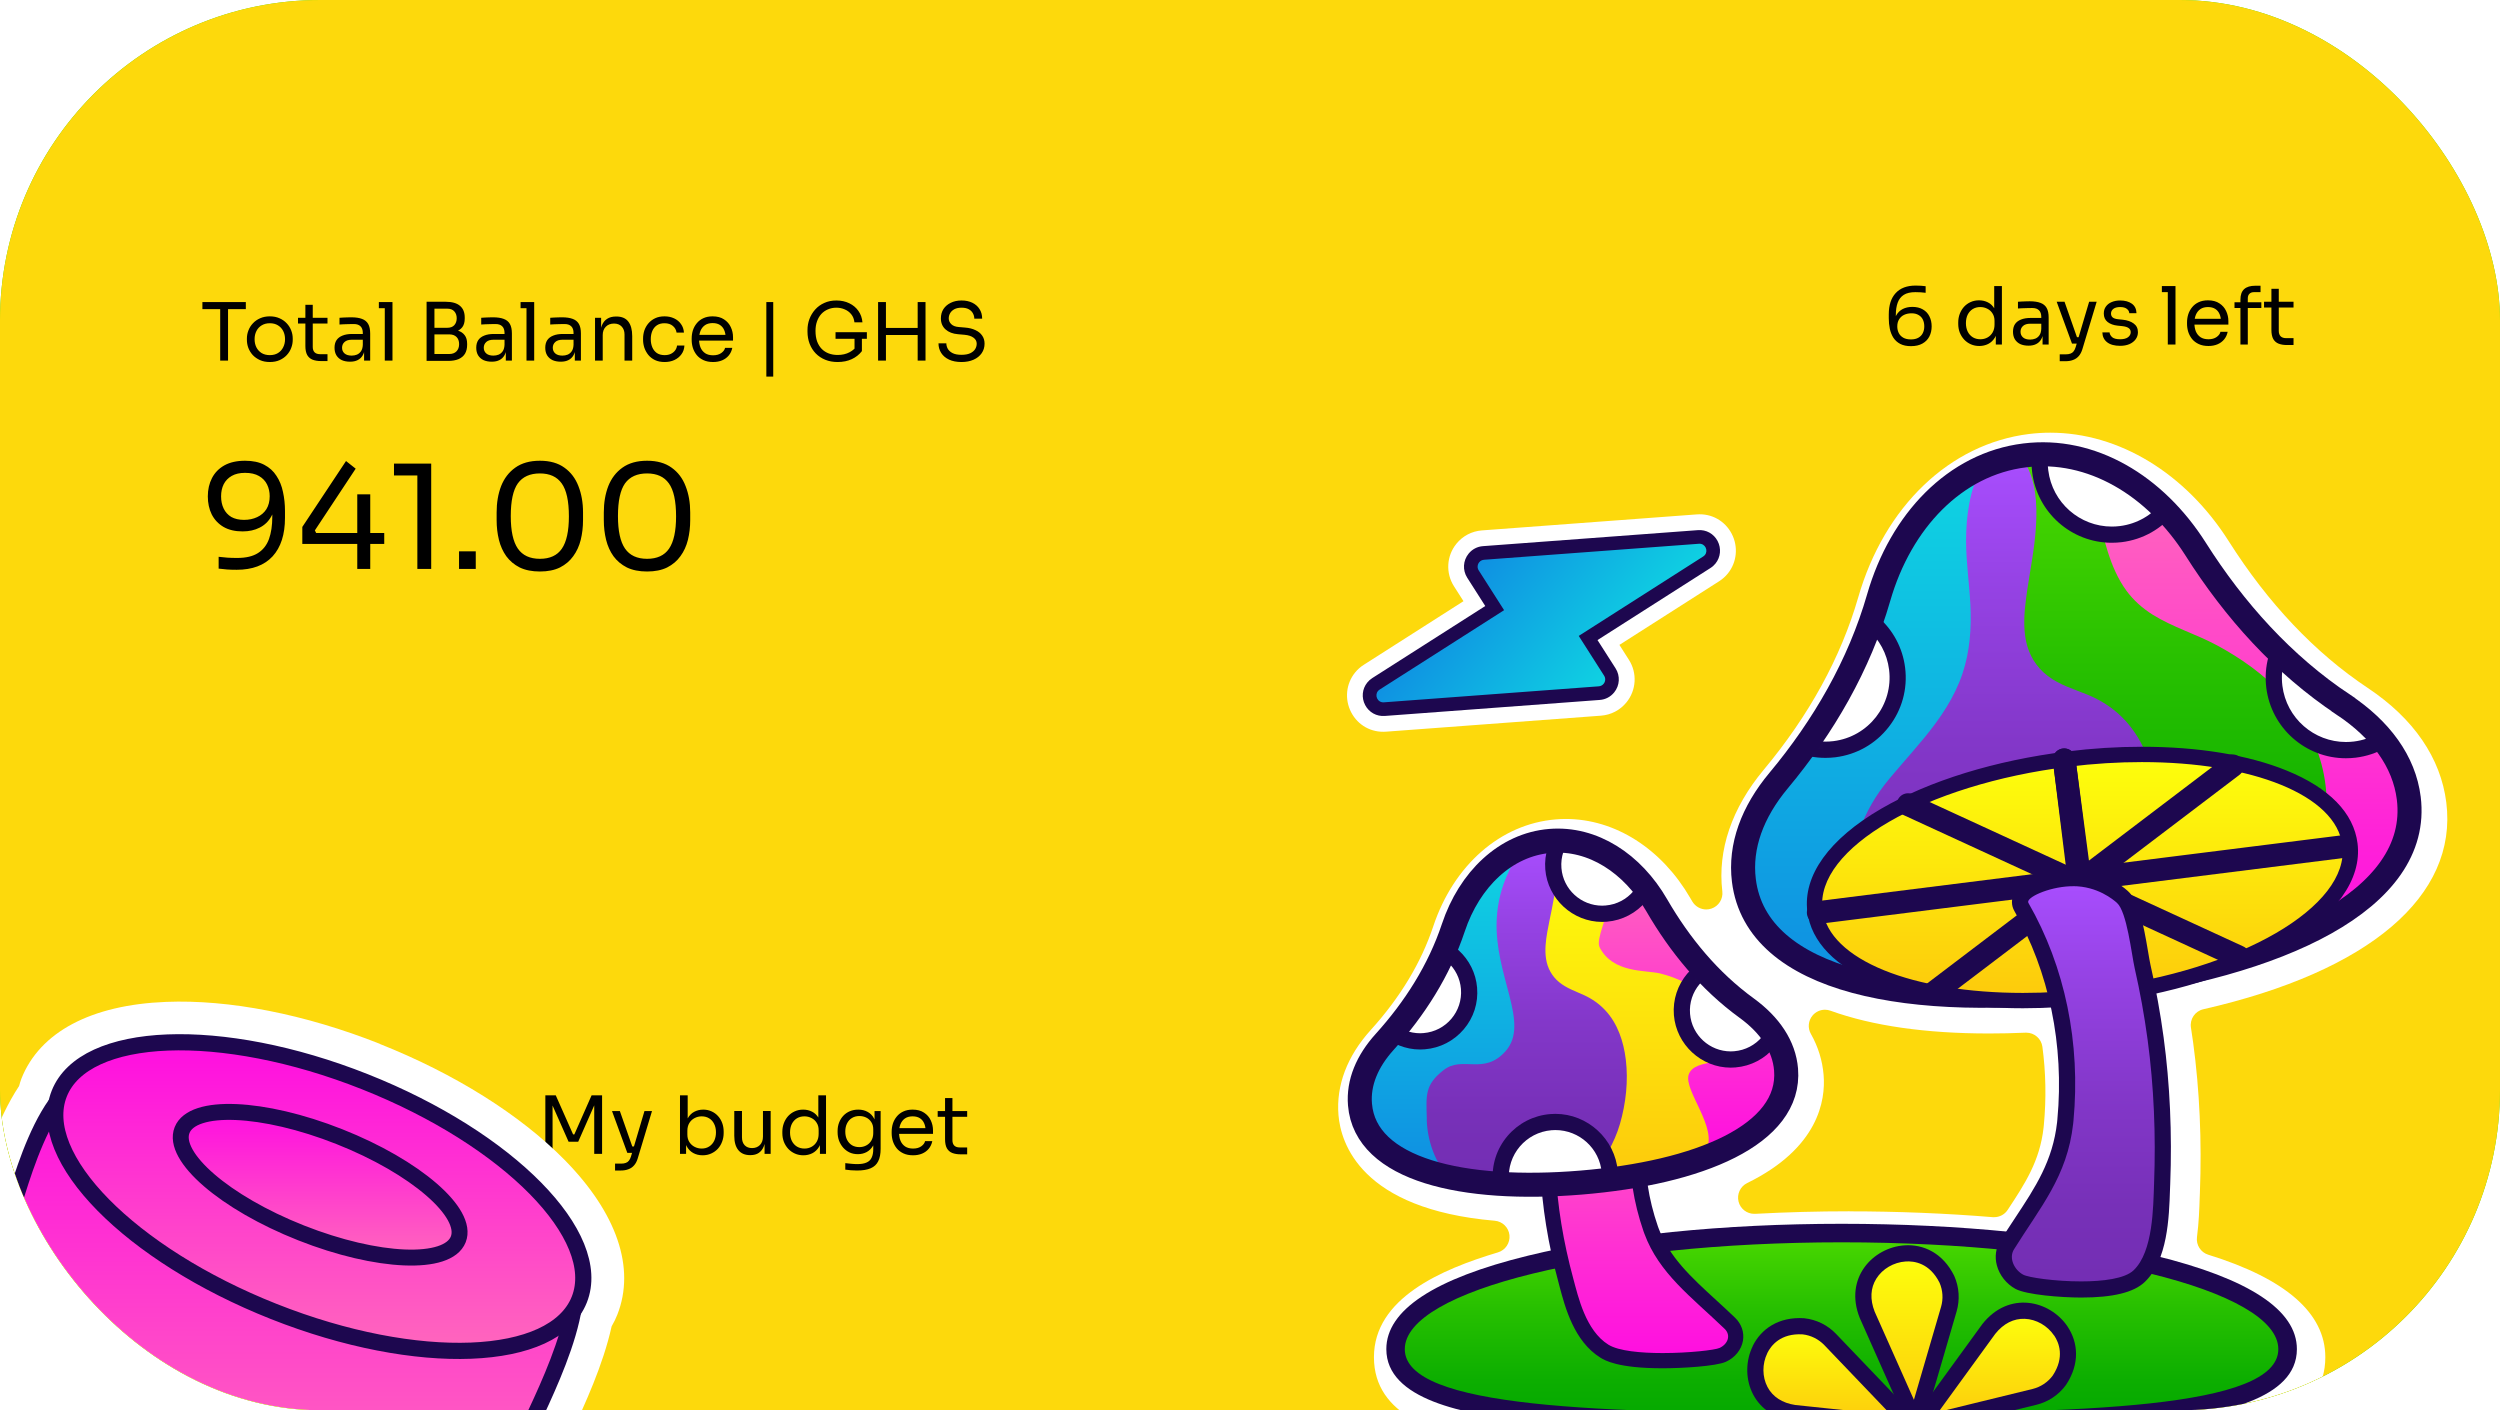 <svg width="312" height="176" viewBox="0 0 312 176" fill="none" xmlns="http://www.w3.org/2000/svg">
<g clip-path="url(#clip0_756_4338)">
<rect width="312" height="176" rx="40" fill="#4AD800"/>
<rect width="312" height="176" rx="40" fill="#FDD90C"/>
<path d="M30.58 57.5C31.54 57.5 32.338 57.668 32.974 58.004C33.622 58.34 34.132 58.802 34.504 59.39C34.888 59.966 35.158 60.632 35.314 61.388C35.482 62.144 35.566 62.936 35.566 63.764V64.628C35.566 66.704 35.05 68.306 34.018 69.434C32.986 70.55 31.492 71.108 29.536 71.108C29.068 71.108 28.672 71.096 28.348 71.072C28.024 71.048 27.67 71.012 27.286 70.964V69.488C27.682 69.536 28.048 69.572 28.384 69.596C28.72 69.62 29.128 69.632 29.608 69.632C30.7 69.632 31.564 69.428 32.2 69.02C32.836 68.612 33.292 68.03 33.568 67.274C33.844 66.506 33.982 65.582 33.982 64.502V63.692L34.414 62.09C34.402 63.038 34.216 63.824 33.856 64.448C33.508 65.072 33.022 65.54 32.398 65.852C31.786 66.164 31.078 66.32 30.274 66.32C29.338 66.32 28.546 66.134 27.898 65.762C27.25 65.378 26.758 64.856 26.422 64.196C26.098 63.536 25.936 62.786 25.936 61.946C25.936 61.094 26.11 60.332 26.458 59.66C26.806 58.988 27.322 58.46 28.006 58.076C28.702 57.692 29.56 57.5 30.58 57.5ZM30.58 59.012C29.92 59.012 29.368 59.138 28.924 59.39C28.48 59.642 28.144 59.99 27.916 60.434C27.7 60.866 27.592 61.37 27.592 61.946C27.592 62.522 27.7 63.032 27.916 63.476C28.132 63.92 28.45 64.268 28.87 64.52C29.302 64.76 29.83 64.88 30.454 64.88C31.066 64.88 31.612 64.766 32.092 64.538C32.584 64.31 32.968 63.98 33.244 63.548C33.52 63.104 33.658 62.564 33.658 61.928C33.658 61.4 33.55 60.914 33.334 60.47C33.118 60.026 32.782 59.672 32.326 59.408C31.87 59.144 31.288 59.012 30.58 59.012ZM37.729 67.886V65.762L43.183 57.536L44.389 58.49L39.295 66.194L39.457 66.518H47.953V67.886H37.729ZM44.587 71V61.694H46.207V71H44.587ZM52.086 71V58.724L52.878 59.336H49.17V57.86H53.814V71H52.086ZM57.287 71V68.804H59.375V71H57.287ZM67.38 71.324C66.396 71.324 65.556 71.156 64.86 70.82C64.176 70.472 63.618 70.004 63.186 69.416C62.766 68.828 62.46 68.15 62.268 67.382C62.076 66.602 61.98 65.78 61.98 64.916V63.944C61.98 62.732 62.166 61.64 62.538 60.668C62.922 59.696 63.51 58.928 64.302 58.364C65.106 57.788 66.132 57.5 67.38 57.5C68.628 57.5 69.648 57.788 70.44 58.364C71.232 58.928 71.814 59.696 72.186 60.668C72.57 61.64 72.762 62.732 72.762 63.944V64.916C72.762 65.78 72.666 66.602 72.474 67.382C72.282 68.15 71.97 68.828 71.538 69.416C71.118 70.004 70.566 70.472 69.882 70.82C69.198 71.156 68.364 71.324 67.38 71.324ZM67.38 69.74C68.628 69.74 69.54 69.32 70.116 68.48C70.704 67.628 70.998 66.284 70.998 64.448C70.998 62.528 70.698 61.154 70.098 60.326C69.51 59.498 68.604 59.084 67.38 59.084C66.144 59.084 65.226 59.498 64.626 60.326C64.038 61.154 63.744 62.516 63.744 64.412C63.744 66.26 64.038 67.61 64.626 68.462C65.214 69.314 66.132 69.74 67.38 69.74ZM80.757 71.324C79.772 71.324 78.933 71.156 78.237 70.82C77.552 70.472 76.995 70.004 76.562 69.416C76.142 68.828 75.837 68.15 75.644 67.382C75.453 66.602 75.356 65.78 75.356 64.916V63.944C75.356 62.732 75.543 61.64 75.915 60.668C76.299 59.696 76.886 58.928 77.678 58.364C78.483 57.788 79.508 57.5 80.757 57.5C82.004 57.5 83.025 57.788 83.817 58.364C84.609 58.928 85.191 59.696 85.562 60.668C85.947 61.64 86.138 62.732 86.138 63.944V64.916C86.138 65.78 86.043 66.602 85.85 67.382C85.659 68.15 85.347 68.828 84.915 69.416C84.495 70.004 83.942 70.472 83.258 70.82C82.575 71.156 81.74 71.324 80.757 71.324ZM80.757 69.74C82.004 69.74 82.916 69.32 83.493 68.48C84.081 67.628 84.374 66.284 84.374 64.448C84.374 62.528 84.075 61.154 83.475 60.326C82.886 59.498 81.981 59.084 80.757 59.084C79.52 59.084 78.603 59.498 78.002 60.326C77.415 61.154 77.121 62.516 77.121 64.412C77.121 66.26 77.415 67.61 78.002 68.462C78.591 69.314 79.508 69.74 80.757 69.74Z" fill="black"/>
<path d="M27.48 45V38.38H28.46V45H27.48ZM25.26 38.58V37.7H30.68V38.58H25.26ZM33.673 45.18C33.206 45.18 32.796 45.1 32.443 44.94C32.09 44.78 31.79 44.57 31.543 44.31C31.303 44.043 31.12 43.747 30.993 43.42C30.873 43.093 30.813 42.76 30.813 42.42V42.24C30.813 41.9 30.876 41.567 31.003 41.24C31.13 40.907 31.316 40.61 31.563 40.35C31.81 40.083 32.11 39.873 32.463 39.72C32.816 39.56 33.22 39.48 33.673 39.48C34.126 39.48 34.53 39.56 34.883 39.72C35.236 39.873 35.536 40.083 35.783 40.35C36.03 40.61 36.216 40.907 36.343 41.24C36.47 41.567 36.533 41.9 36.533 42.24V42.42C36.533 42.76 36.47 43.093 36.343 43.42C36.223 43.747 36.04 44.043 35.793 44.31C35.553 44.57 35.256 44.78 34.903 44.94C34.55 45.1 34.14 45.18 33.673 45.18ZM33.673 44.32C34.073 44.32 34.413 44.233 34.693 44.06C34.98 43.88 35.196 43.64 35.343 43.34C35.496 43.04 35.573 42.703 35.573 42.33C35.573 41.95 35.496 41.61 35.343 41.31C35.19 41.01 34.97 40.773 34.683 40.6C34.403 40.427 34.066 40.34 33.673 40.34C33.286 40.34 32.95 40.427 32.663 40.6C32.376 40.773 32.156 41.01 32.003 41.31C31.85 41.61 31.773 41.95 31.773 42.33C31.773 42.703 31.846 43.04 31.993 43.34C32.146 43.64 32.363 43.88 32.643 44.06C32.93 44.233 33.273 44.32 33.673 44.32ZM40.051 45.06C39.651 45.06 39.304 45.003 39.011 44.89C38.724 44.777 38.501 44.583 38.341 44.31C38.187 44.03 38.111 43.653 38.111 43.18V38.04H39.031V43.3C39.031 43.587 39.107 43.81 39.261 43.97C39.421 44.123 39.644 44.2 39.931 44.2H40.871V45.06H40.051ZM37.191 40.38V39.66H40.871V40.38H37.191ZM45.439 45V43.4H45.279V41.55C45.279 41.183 45.182 40.907 44.989 40.72C44.802 40.533 44.526 40.44 44.159 40.44C43.952 40.44 43.739 40.443 43.519 40.45C43.299 40.457 43.089 40.463 42.889 40.47C42.689 40.477 42.516 40.487 42.369 40.5V39.66C42.516 39.647 42.669 39.637 42.829 39.63C42.996 39.617 43.166 39.61 43.339 39.61C43.512 39.603 43.679 39.6 43.839 39.6C44.386 39.6 44.832 39.667 45.179 39.8C45.526 39.927 45.782 40.137 45.949 40.43C46.116 40.723 46.199 41.12 46.199 41.62V45H45.439ZM43.689 45.14C43.289 45.14 42.942 45.073 42.649 44.94C42.362 44.8 42.139 44.6 41.979 44.34C41.826 44.08 41.749 43.767 41.749 43.4C41.749 43.02 41.832 42.703 41.999 42.45C42.172 42.197 42.422 42.007 42.749 41.88C43.076 41.747 43.469 41.68 43.929 41.68H45.379V42.4H43.889C43.502 42.4 43.206 42.493 42.999 42.68C42.792 42.867 42.689 43.107 42.689 43.4C42.689 43.693 42.792 43.93 42.999 44.11C43.206 44.29 43.502 44.38 43.889 44.38C44.116 44.38 44.332 44.34 44.539 44.26C44.746 44.173 44.916 44.033 45.049 43.84C45.189 43.64 45.266 43.367 45.279 43.02L45.539 43.4C45.506 43.78 45.412 44.1 45.259 44.36C45.112 44.613 44.906 44.807 44.639 44.94C44.379 45.073 44.062 45.14 43.689 45.14ZM48.021 45V37.7H48.981V45H48.021ZM47.281 38.46V37.7H48.981V38.46H47.281ZM54.018 45.04V44.18H56.058C56.451 44.18 56.754 44.07 56.968 43.85C57.188 43.623 57.298 43.323 57.298 42.95C57.298 42.57 57.191 42.273 56.978 42.06C56.764 41.84 56.458 41.73 56.058 41.73H54.018V41.09H55.918C56.384 41.09 56.794 41.147 57.148 41.26C57.508 41.373 57.788 41.563 57.988 41.83C58.194 42.09 58.298 42.447 58.298 42.9V43.04C58.298 43.467 58.211 43.83 58.038 44.13C57.864 44.423 57.601 44.65 57.248 44.81C56.894 44.963 56.451 45.04 55.918 45.04H54.018ZM53.238 45.04V37.66H54.218V45.04H53.238ZM54.018 41.55V40.91H55.788C56.201 40.91 56.504 40.8 56.698 40.58C56.898 40.353 56.998 40.067 56.998 39.72C56.998 39.367 56.898 39.08 56.698 38.86C56.504 38.633 56.201 38.52 55.788 38.52H54.018V37.66H55.618C56.418 37.66 57.014 37.83 57.408 38.17C57.801 38.503 57.998 38.987 57.998 39.62V39.76C57.998 40.207 57.898 40.563 57.698 40.83C57.498 41.09 57.218 41.277 56.858 41.39C56.504 41.497 56.091 41.55 55.618 41.55H54.018ZM63.125 45V43.4H62.965V41.55C62.965 41.183 62.868 40.907 62.675 40.72C62.488 40.533 62.211 40.44 61.845 40.44C61.638 40.44 61.425 40.443 61.205 40.45C60.985 40.457 60.775 40.463 60.575 40.47C60.375 40.477 60.201 40.487 60.055 40.5V39.66C60.201 39.647 60.355 39.637 60.515 39.63C60.681 39.617 60.851 39.61 61.025 39.61C61.198 39.603 61.365 39.6 61.525 39.6C62.071 39.6 62.518 39.667 62.865 39.8C63.211 39.927 63.468 40.137 63.635 40.43C63.801 40.723 63.885 41.12 63.885 41.62V45H63.125ZM61.375 45.14C60.975 45.14 60.628 45.073 60.335 44.94C60.048 44.8 59.825 44.6 59.665 44.34C59.511 44.08 59.435 43.767 59.435 43.4C59.435 43.02 59.518 42.703 59.685 42.45C59.858 42.197 60.108 42.007 60.435 41.88C60.761 41.747 61.155 41.68 61.615 41.68H63.065V42.4H61.575C61.188 42.4 60.891 42.493 60.685 42.68C60.478 42.867 60.375 43.107 60.375 43.4C60.375 43.693 60.478 43.93 60.685 44.11C60.891 44.29 61.188 44.38 61.575 44.38C61.801 44.38 62.018 44.34 62.225 44.26C62.431 44.173 62.601 44.033 62.735 43.84C62.875 43.64 62.951 43.367 62.965 43.02L63.225 43.4C63.191 43.78 63.098 44.1 62.945 44.36C62.798 44.613 62.591 44.807 62.325 44.94C62.065 45.073 61.748 45.14 61.375 45.14ZM65.707 45V37.7H66.667V45H65.707ZM64.967 38.46V37.7H66.667V38.46H64.967ZM71.738 45V43.4H71.578V41.55C71.578 41.183 71.481 40.907 71.288 40.72C71.101 40.533 70.825 40.44 70.458 40.44C70.251 40.44 70.038 40.443 69.818 40.45C69.598 40.457 69.388 40.463 69.188 40.47C68.988 40.477 68.815 40.487 68.668 40.5V39.66C68.815 39.647 68.968 39.637 69.128 39.63C69.295 39.617 69.465 39.61 69.638 39.61C69.811 39.603 69.978 39.6 70.138 39.6C70.685 39.6 71.131 39.667 71.478 39.8C71.825 39.927 72.081 40.137 72.248 40.43C72.415 40.723 72.498 41.12 72.498 41.62V45H71.738ZM69.988 45.14C69.588 45.14 69.241 45.073 68.948 44.94C68.661 44.8 68.438 44.6 68.278 44.34C68.125 44.08 68.048 43.767 68.048 43.4C68.048 43.02 68.131 42.703 68.298 42.45C68.471 42.197 68.721 42.007 69.048 41.88C69.375 41.747 69.768 41.68 70.228 41.68H71.678V42.4H70.188C69.801 42.4 69.505 42.493 69.298 42.68C69.091 42.867 68.988 43.107 68.988 43.4C68.988 43.693 69.091 43.93 69.298 44.11C69.505 44.29 69.801 44.38 70.188 44.38C70.415 44.38 70.631 44.34 70.838 44.26C71.045 44.173 71.215 44.033 71.348 43.84C71.488 43.64 71.565 43.367 71.578 43.02L71.838 43.4C71.805 43.78 71.711 44.1 71.558 44.36C71.411 44.613 71.205 44.807 70.938 44.94C70.678 45.073 70.361 45.14 69.988 45.14ZM74.26 45V39.66H75.02V41.95H74.9C74.9 41.423 74.97 40.98 75.11 40.62C75.257 40.253 75.477 39.977 75.77 39.79C76.063 39.597 76.433 39.5 76.88 39.5H76.92C77.593 39.5 78.09 39.71 78.41 40.13C78.737 40.55 78.9 41.157 78.9 41.95V45H77.94V41.75C77.94 41.337 77.823 41.007 77.59 40.76C77.356 40.507 77.037 40.38 76.63 40.38C76.21 40.38 75.87 40.51 75.61 40.77C75.35 41.03 75.22 41.377 75.22 41.81V45H74.26ZM82.946 45.18C82.486 45.18 82.086 45.1 81.746 44.94C81.413 44.78 81.136 44.567 80.916 44.3C80.696 44.027 80.53 43.727 80.416 43.4C80.31 43.073 80.256 42.747 80.256 42.42V42.24C80.256 41.9 80.31 41.567 80.416 41.24C80.53 40.913 80.696 40.62 80.916 40.36C81.143 40.093 81.423 39.88 81.756 39.72C82.09 39.56 82.48 39.48 82.926 39.48C83.373 39.48 83.773 39.563 84.126 39.73C84.486 39.897 84.773 40.133 84.986 40.44C85.206 40.74 85.33 41.097 85.356 41.51H84.436C84.39 41.177 84.236 40.9 83.976 40.68C83.716 40.453 83.366 40.34 82.926 40.34C82.546 40.34 82.23 40.427 81.976 40.6C81.723 40.773 81.533 41.01 81.406 41.31C81.28 41.61 81.216 41.95 81.216 42.33C81.216 42.697 81.28 43.033 81.406 43.34C81.533 43.64 81.723 43.88 81.976 44.06C82.236 44.233 82.56 44.32 82.946 44.32C83.246 44.32 83.506 44.267 83.726 44.16C83.946 44.053 84.123 43.91 84.256 43.73C84.39 43.55 84.47 43.347 84.496 43.12H85.416C85.396 43.54 85.273 43.903 85.046 44.21C84.826 44.517 84.533 44.757 84.166 44.93C83.806 45.097 83.4 45.18 82.946 45.18ZM88.991 45.18C88.524 45.18 88.121 45.1 87.781 44.94C87.441 44.78 87.164 44.57 86.951 44.31C86.737 44.043 86.577 43.747 86.471 43.42C86.371 43.093 86.321 42.76 86.321 42.42V42.24C86.321 41.893 86.371 41.557 86.471 41.23C86.577 40.903 86.737 40.61 86.951 40.35C87.164 40.083 87.434 39.873 87.761 39.72C88.094 39.56 88.484 39.48 88.931 39.48C89.511 39.48 89.987 39.607 90.361 39.86C90.741 40.107 91.021 40.427 91.201 40.82C91.387 41.213 91.481 41.633 91.481 42.08V42.51H86.741V41.79H90.781L90.561 42.18C90.561 41.8 90.501 41.473 90.381 41.2C90.261 40.92 90.081 40.703 89.841 40.55C89.601 40.397 89.297 40.32 88.931 40.32C88.551 40.32 88.234 40.407 87.981 40.58C87.734 40.753 87.547 40.99 87.421 41.29C87.301 41.59 87.241 41.937 87.241 42.33C87.241 42.71 87.301 43.053 87.421 43.36C87.547 43.66 87.741 43.9 88.001 44.08C88.261 44.253 88.591 44.34 88.991 44.34C89.411 44.34 89.751 44.247 90.011 44.06C90.277 43.873 90.437 43.657 90.491 43.41H91.391C91.317 43.777 91.171 44.093 90.951 44.36C90.731 44.627 90.454 44.83 90.121 44.97C89.787 45.11 89.411 45.18 88.991 45.18ZM95.639 47V37.7H96.499V47H95.639ZM104.535 45.18C103.968 45.18 103.455 45.087 102.995 44.9C102.535 44.713 102.138 44.45 101.805 44.11C101.478 43.77 101.225 43.37 101.045 42.91C100.865 42.443 100.775 41.937 100.775 41.39V41.17C100.775 40.703 100.855 40.253 101.015 39.82C101.182 39.38 101.418 38.987 101.725 38.64C102.038 38.287 102.418 38.01 102.865 37.81C103.312 37.603 103.815 37.5 104.375 37.5C104.982 37.5 105.522 37.617 105.995 37.85C106.468 38.077 106.848 38.397 107.135 38.81C107.422 39.217 107.588 39.69 107.635 40.23H106.635C106.588 39.823 106.455 39.487 106.235 39.22C106.015 38.947 105.742 38.743 105.415 38.61C105.095 38.47 104.748 38.4 104.375 38.4C103.995 38.4 103.645 38.47 103.325 38.61C103.005 38.743 102.728 38.937 102.495 39.19C102.268 39.443 102.092 39.747 101.965 40.1C101.838 40.453 101.775 40.85 101.775 41.29C101.775 41.79 101.842 42.23 101.975 42.61C102.115 42.983 102.308 43.297 102.555 43.55C102.802 43.797 103.092 43.983 103.425 44.11C103.765 44.237 104.135 44.3 104.535 44.3C105.102 44.3 105.598 44.187 106.025 43.96C106.458 43.727 106.785 43.427 107.005 43.06L106.645 44.25V42.08H107.565V43.82C107.238 44.247 106.818 44.58 106.305 44.82C105.792 45.06 105.202 45.18 104.535 45.18ZM104.275 42.28V41.46H108.185V42.28H104.275ZM114.525 45V37.7H115.505V45H114.525ZM109.585 45V37.7H110.565V45H109.585ZM110.365 41.81V40.93H114.725V41.81H110.365ZM119.993 45.18C119.386 45.18 118.869 45.08 118.443 44.88C118.016 44.68 117.689 44.403 117.463 44.05C117.236 43.697 117.123 43.297 117.123 42.85H118.103C118.103 43.07 118.159 43.29 118.273 43.51C118.393 43.73 118.589 43.913 118.863 44.06C119.143 44.207 119.519 44.28 119.993 44.28C120.433 44.28 120.793 44.217 121.073 44.09C121.353 43.957 121.559 43.787 121.693 43.58C121.826 43.367 121.893 43.137 121.893 42.89C121.893 42.59 121.763 42.343 121.503 42.15C121.243 41.95 120.863 41.827 120.363 41.78L119.553 41.71C118.906 41.657 118.389 41.457 118.003 41.11C117.616 40.763 117.423 40.307 117.423 39.74C117.423 39.293 117.529 38.903 117.743 38.57C117.963 38.237 118.266 37.977 118.653 37.79C119.039 37.597 119.489 37.5 120.003 37.5C120.509 37.5 120.956 37.593 121.343 37.78C121.729 37.967 122.029 38.23 122.243 38.57C122.463 38.903 122.573 39.303 122.573 39.77H121.593C121.593 39.537 121.536 39.317 121.423 39.11C121.316 38.903 121.146 38.733 120.913 38.6C120.679 38.467 120.376 38.4 120.003 38.4C119.643 38.4 119.343 38.463 119.103 38.59C118.869 38.717 118.693 38.883 118.573 39.09C118.459 39.29 118.403 39.507 118.403 39.74C118.403 40.007 118.506 40.243 118.713 40.45C118.919 40.657 119.226 40.777 119.633 40.81L120.443 40.88C120.943 40.92 121.373 41.027 121.733 41.2C122.099 41.367 122.379 41.593 122.573 41.88C122.773 42.16 122.873 42.497 122.873 42.89C122.873 43.337 122.753 43.733 122.513 44.08C122.273 44.427 121.936 44.697 121.503 44.89C121.069 45.083 120.566 45.18 119.993 45.18Z" fill="black"/>
<path d="M238.49 43.2C237.957 43.2 237.51 43.107 237.15 42.92C236.797 42.733 236.513 42.48 236.3 42.16C236.093 41.833 235.943 41.46 235.85 41.04C235.763 40.62 235.72 40.18 235.72 39.72V39.24C235.72 38.087 236.007 37.2 236.58 36.58C237.153 35.953 237.983 35.64 239.07 35.64C239.33 35.64 239.55 35.647 239.73 35.66C239.91 35.673 240.107 35.693 240.32 35.72V36.54C240.1 36.513 239.897 36.493 239.71 36.48C239.523 36.467 239.297 36.46 239.03 36.46C238.423 36.46 237.943 36.573 237.59 36.8C237.237 37.027 236.983 37.353 236.83 37.78C236.677 38.2 236.6 38.71 236.6 39.31V39.76L236.36 40.65C236.367 40.123 236.467 39.687 236.66 39.34C236.86 38.993 237.13 38.733 237.47 38.56C237.817 38.387 238.213 38.3 238.66 38.3C239.18 38.3 239.62 38.407 239.98 38.62C240.34 38.827 240.61 39.113 240.79 39.48C240.977 39.847 241.07 40.263 241.07 40.73C241.07 41.203 240.973 41.627 240.78 42C240.587 42.373 240.297 42.667 239.91 42.88C239.53 43.093 239.057 43.2 238.49 43.2ZM238.49 42.36C238.857 42.36 239.163 42.29 239.41 42.15C239.657 42.01 239.84 41.82 239.96 41.58C240.087 41.333 240.15 41.05 240.15 40.73C240.15 40.41 240.09 40.127 239.97 39.88C239.85 39.633 239.67 39.443 239.43 39.31C239.197 39.17 238.907 39.1 238.56 39.1C238.22 39.1 237.913 39.163 237.64 39.29C237.373 39.417 237.163 39.603 237.01 39.85C236.857 40.09 236.78 40.387 236.78 40.74C236.78 41.033 236.84 41.303 236.96 41.55C237.08 41.797 237.267 41.993 237.52 42.14C237.773 42.287 238.097 42.36 238.49 42.36ZM247.017 43.18C246.637 43.18 246.287 43.11 245.967 42.97C245.647 42.83 245.367 42.633 245.127 42.38C244.894 42.127 244.711 41.833 244.577 41.5C244.451 41.167 244.387 40.807 244.387 40.42V40.24C244.387 39.86 244.451 39.503 244.577 39.17C244.704 38.837 244.881 38.543 245.107 38.29C245.341 38.037 245.614 37.84 245.927 37.7C246.247 37.553 246.601 37.48 246.987 37.48C247.394 37.48 247.764 37.567 248.097 37.74C248.431 37.907 248.704 38.17 248.917 38.53C249.131 38.89 249.251 39.357 249.277 39.93L248.877 39.29V35.7H249.837V43H249.077V40.63H249.357C249.331 41.237 249.204 41.73 248.977 42.11C248.751 42.483 248.464 42.757 248.117 42.93C247.777 43.097 247.411 43.18 247.017 43.18ZM247.147 42.34C247.474 42.34 247.771 42.267 248.037 42.12C248.304 41.973 248.517 41.763 248.677 41.49C248.837 41.21 248.917 40.883 248.917 40.51V40.05C248.917 39.683 248.834 39.373 248.667 39.12C248.507 38.86 248.291 38.663 248.017 38.53C247.751 38.39 247.457 38.32 247.137 38.32C246.784 38.32 246.471 38.403 246.197 38.57C245.931 38.737 245.721 38.97 245.567 39.27C245.421 39.57 245.347 39.923 245.347 40.33C245.347 40.737 245.424 41.093 245.577 41.4C245.731 41.7 245.944 41.933 246.217 42.1C246.491 42.26 246.801 42.34 247.147 42.34ZM254.912 43V41.4H254.752V39.55C254.752 39.183 254.655 38.907 254.462 38.72C254.275 38.533 253.998 38.44 253.632 38.44C253.425 38.44 253.212 38.443 252.992 38.45C252.772 38.457 252.562 38.463 252.362 38.47C252.162 38.477 251.988 38.487 251.842 38.5V37.66C251.988 37.647 252.142 37.637 252.302 37.63C252.468 37.617 252.638 37.61 252.812 37.61C252.985 37.603 253.152 37.6 253.312 37.6C253.858 37.6 254.305 37.667 254.652 37.8C254.998 37.927 255.255 38.137 255.422 38.43C255.588 38.723 255.672 39.12 255.672 39.62V43H254.912ZM253.162 43.14C252.762 43.14 252.415 43.073 252.122 42.94C251.835 42.8 251.612 42.6 251.452 42.34C251.298 42.08 251.222 41.767 251.222 41.4C251.222 41.02 251.305 40.703 251.472 40.45C251.645 40.197 251.895 40.007 252.222 39.88C252.548 39.747 252.942 39.68 253.402 39.68H254.852V40.4H253.362C252.975 40.4 252.678 40.493 252.472 40.68C252.265 40.867 252.162 41.107 252.162 41.4C252.162 41.693 252.265 41.93 252.472 42.11C252.678 42.29 252.975 42.38 253.362 42.38C253.588 42.38 253.805 42.34 254.012 42.26C254.218 42.173 254.388 42.033 254.522 41.84C254.662 41.64 254.738 41.367 254.752 41.02L255.012 41.4C254.978 41.78 254.885 42.1 254.732 42.36C254.585 42.613 254.378 42.807 254.112 42.94C253.852 43.073 253.535 43.14 253.162 43.14ZM257.054 45.08V44.22H257.824C258.051 44.22 258.241 44.19 258.394 44.13C258.554 44.077 258.684 43.983 258.784 43.85C258.891 43.717 258.977 43.54 259.044 43.32L260.724 37.66H261.664L259.884 43.57C259.777 43.923 259.627 44.21 259.434 44.43C259.241 44.657 259.004 44.82 258.724 44.92C258.451 45.027 258.131 45.08 257.764 45.08H257.054ZM258.684 42.88V42.08H259.844V42.88H258.684ZM258.584 42.88L256.674 37.66H257.654L259.484 42.88H258.584ZM264.594 43.16C263.894 43.16 263.35 43.01 262.964 42.71C262.584 42.41 262.387 42 262.374 41.48H263.274C263.287 41.687 263.39 41.883 263.584 42.07C263.784 42.25 264.12 42.34 264.594 42.34C265.02 42.34 265.347 42.257 265.574 42.09C265.8 41.917 265.914 41.707 265.914 41.46C265.914 41.24 265.83 41.07 265.664 40.95C265.497 40.823 265.227 40.74 264.854 40.7L264.274 40.64C263.767 40.587 263.354 40.437 263.034 40.19C262.714 39.937 262.554 39.583 262.554 39.13C262.554 38.79 262.64 38.5 262.814 38.26C262.987 38.013 263.227 37.827 263.534 37.7C263.84 37.567 264.194 37.5 264.594 37.5C265.194 37.5 265.68 37.633 266.054 37.9C266.427 38.167 266.62 38.563 266.634 39.09H265.734C265.727 38.877 265.627 38.697 265.434 38.55C265.247 38.397 264.967 38.32 264.594 38.32C264.22 38.32 263.937 38.397 263.744 38.55C263.55 38.703 263.454 38.897 263.454 39.13C263.454 39.33 263.52 39.49 263.654 39.61C263.794 39.73 264.02 39.807 264.334 39.84L264.914 39.9C265.487 39.96 265.947 40.12 266.294 40.38C266.64 40.633 266.814 40.993 266.814 41.46C266.814 41.793 266.717 42.09 266.524 42.35C266.337 42.603 266.077 42.803 265.744 42.95C265.41 43.09 265.027 43.16 264.594 43.16ZM270.541 43V35.7H271.501V43H270.541ZM269.801 36.46V35.7H271.501V36.46H269.801ZM275.612 43.18C275.145 43.18 274.742 43.1 274.402 42.94C274.062 42.78 273.785 42.57 273.572 42.31C273.359 42.043 273.199 41.747 273.092 41.42C272.992 41.093 272.942 40.76 272.942 40.42V40.24C272.942 39.893 272.992 39.557 273.092 39.23C273.199 38.903 273.359 38.61 273.572 38.35C273.785 38.083 274.055 37.873 274.382 37.72C274.715 37.56 275.105 37.48 275.552 37.48C276.132 37.48 276.609 37.607 276.982 37.86C277.362 38.107 277.642 38.427 277.822 38.82C278.009 39.213 278.102 39.633 278.102 40.08V40.51H273.362V39.79H277.402L277.182 40.18C277.182 39.8 277.122 39.473 277.002 39.2C276.882 38.92 276.702 38.703 276.462 38.55C276.222 38.397 275.919 38.32 275.552 38.32C275.172 38.32 274.855 38.407 274.602 38.58C274.355 38.753 274.169 38.99 274.042 39.29C273.922 39.59 273.862 39.937 273.862 40.33C273.862 40.71 273.922 41.053 274.042 41.36C274.169 41.66 274.362 41.9 274.622 42.08C274.882 42.253 275.212 42.34 275.612 42.34C276.032 42.34 276.372 42.247 276.632 42.06C276.899 41.873 277.059 41.657 277.112 41.41H278.012C277.939 41.777 277.792 42.093 277.572 42.36C277.352 42.627 277.075 42.83 276.742 42.97C276.409 43.11 276.032 43.18 275.612 43.18ZM279.605 43V37.39C279.605 36.797 279.762 36.36 280.075 36.08C280.388 35.8 280.848 35.66 281.455 35.66H282.115V36.46H281.295C281.048 36.46 280.858 36.53 280.725 36.67C280.592 36.803 280.525 36.99 280.525 37.23V43H279.605ZM278.865 38.44V37.72H282.215V38.44H278.865ZM285.412 43.06C285.012 43.06 284.665 43.003 284.372 42.89C284.085 42.777 283.862 42.583 283.702 42.31C283.549 42.03 283.472 41.653 283.472 41.18V36.04H284.392V41.3C284.392 41.587 284.469 41.81 284.622 41.97C284.782 42.123 285.005 42.2 285.292 42.2H286.232V43.06H285.412ZM282.552 38.38V37.66H286.232V38.38H282.552Z" fill="black"/>
<path d="M68.06 144V136.7H69.36L71.52 141.57H71.68L73.83 136.7H75.14V144H74.16V137.77L74.23 137.79L72.16 142.49H70.96L68.88 137.79L68.96 137.77V144H68.06ZM76.759 146.08V145.22H77.529C77.756 145.22 77.946 145.19 78.099 145.13C78.259 145.077 78.389 144.983 78.489 144.85C78.596 144.717 78.683 144.54 78.749 144.32L80.429 138.66H81.369L79.589 144.57C79.483 144.923 79.333 145.21 79.139 145.43C78.946 145.657 78.709 145.82 78.429 145.92C78.156 146.027 77.836 146.08 77.469 146.08H76.759ZM78.389 143.88V143.08H79.549V143.88H78.389ZM78.289 143.88L76.379 138.66H77.359L79.189 143.88H78.289ZM87.683 144.18C87.243 144.18 86.85 144.083 86.503 143.89C86.163 143.697 85.893 143.417 85.693 143.05C85.493 142.677 85.383 142.23 85.363 141.71H85.623V144H84.863V136.7H85.823V140.25L85.483 140.98C85.51 140.4 85.627 139.927 85.833 139.56C86.04 139.193 86.31 138.923 86.643 138.75C86.983 138.57 87.357 138.48 87.763 138.48C88.143 138.48 88.49 138.553 88.803 138.7C89.117 138.84 89.387 139.037 89.613 139.29C89.84 139.537 90.013 139.827 90.133 140.16C90.253 140.487 90.313 140.84 90.313 141.22V141.4C90.313 141.78 90.25 142.137 90.123 142.47C90.003 142.803 89.827 143.1 89.593 143.36C89.36 143.613 89.08 143.813 88.753 143.96C88.433 144.107 88.077 144.18 87.683 144.18ZM87.573 143.34C87.933 143.34 88.247 143.253 88.513 143.08C88.78 142.907 88.987 142.67 89.133 142.37C89.28 142.063 89.353 141.71 89.353 141.31C89.353 140.91 89.277 140.56 89.123 140.26C88.977 139.96 88.77 139.73 88.503 139.57C88.237 139.403 87.927 139.32 87.573 139.32C87.253 139.32 86.957 139.393 86.683 139.54C86.41 139.68 86.19 139.887 86.023 140.16C85.863 140.427 85.783 140.75 85.783 141.13V141.59C85.783 141.957 85.867 142.27 86.033 142.53C86.2 142.79 86.42 142.99 86.693 143.13C86.967 143.27 87.26 143.34 87.573 143.34ZM93.608 144.16C92.975 144.16 92.488 143.953 92.148 143.54C91.808 143.127 91.638 142.53 91.638 141.75V138.65H92.598V141.94C92.598 142.36 92.711 142.69 92.938 142.93C93.165 143.163 93.471 143.28 93.858 143.28C94.258 143.28 94.585 143.153 94.838 142.9C95.091 142.64 95.218 142.287 95.218 141.84V138.65H96.178V144H95.418V141.71H95.538C95.538 142.237 95.468 142.683 95.328 143.05C95.188 143.41 94.978 143.687 94.698 143.88C94.425 144.067 94.075 144.16 93.648 144.16H93.608ZM100.267 144.18C99.887 144.18 99.537 144.11 99.217 143.97C98.897 143.83 98.617 143.633 98.377 143.38C98.144 143.127 97.96 142.833 97.827 142.5C97.701 142.167 97.637 141.807 97.637 141.42V141.24C97.637 140.86 97.701 140.503 97.827 140.17C97.954 139.837 98.13 139.543 98.357 139.29C98.591 139.037 98.864 138.84 99.177 138.7C99.497 138.553 99.85 138.48 100.237 138.48C100.644 138.48 101.014 138.567 101.347 138.74C101.681 138.907 101.954 139.17 102.167 139.53C102.381 139.89 102.501 140.357 102.527 140.93L102.127 140.29V136.7H103.087V144H102.327V141.63H102.607C102.581 142.237 102.454 142.73 102.227 143.11C102.001 143.483 101.714 143.757 101.367 143.93C101.027 144.097 100.661 144.18 100.267 144.18ZM100.397 143.34C100.724 143.34 101.021 143.267 101.287 143.12C101.554 142.973 101.767 142.763 101.927 142.49C102.087 142.21 102.167 141.883 102.167 141.51V141.05C102.167 140.683 102.084 140.373 101.917 140.12C101.757 139.86 101.541 139.663 101.267 139.53C101.001 139.39 100.707 139.32 100.387 139.32C100.034 139.32 99.721 139.403 99.447 139.57C99.18 139.737 98.971 139.97 98.817 140.27C98.671 140.57 98.597 140.923 98.597 141.33C98.597 141.737 98.674 142.093 98.827 142.4C98.981 142.7 99.194 142.933 99.467 143.1C99.74 143.26 100.051 143.34 100.397 143.34ZM106.952 146.08C106.705 146.08 106.455 146.07 106.202 146.05C105.955 146.03 105.718 146.003 105.492 145.97V145.16C105.732 145.193 105.982 145.22 106.242 145.24C106.508 145.267 106.758 145.28 106.992 145.28C107.478 145.28 107.865 145.213 108.152 145.08C108.445 144.953 108.655 144.75 108.782 144.47C108.915 144.197 108.982 143.843 108.982 143.41V142.39L109.302 141.63C109.282 142.17 109.168 142.62 108.962 142.98C108.755 143.333 108.485 143.6 108.152 143.78C107.825 143.953 107.462 144.04 107.062 144.04C106.688 144.04 106.345 143.97 106.032 143.83C105.725 143.683 105.458 143.483 105.232 143.23C105.012 142.977 104.838 142.687 104.712 142.36C104.592 142.027 104.532 141.677 104.532 141.31V141.13C104.532 140.757 104.595 140.41 104.722 140.09C104.848 139.763 105.025 139.48 105.252 139.24C105.478 139 105.748 138.813 106.062 138.68C106.382 138.547 106.732 138.48 107.112 138.48C107.558 138.48 107.952 138.577 108.292 138.77C108.632 138.957 108.898 139.233 109.092 139.6C109.292 139.96 109.402 140.403 109.422 140.93L109.142 140.94V138.66H109.902V143.37C109.902 144.01 109.802 144.527 109.602 144.92C109.408 145.32 109.095 145.613 108.662 145.8C108.235 145.987 107.665 146.08 106.952 146.08ZM107.242 143.16C107.562 143.16 107.852 143.09 108.112 142.95C108.378 142.81 108.588 142.61 108.742 142.35C108.902 142.083 108.982 141.767 108.982 141.4V140.94C108.982 140.58 108.898 140.277 108.732 140.03C108.572 139.783 108.362 139.597 108.102 139.47C107.842 139.343 107.558 139.28 107.252 139.28C106.905 139.28 106.598 139.36 106.332 139.52C106.065 139.68 105.858 139.907 105.712 140.2C105.565 140.487 105.492 140.827 105.492 141.22C105.492 141.613 105.565 141.957 105.712 142.25C105.865 142.543 106.072 142.77 106.332 142.93C106.598 143.083 106.902 143.16 107.242 143.16ZM113.95 144.18C113.483 144.18 113.08 144.1 112.74 143.94C112.4 143.78 112.123 143.57 111.91 143.31C111.696 143.043 111.536 142.747 111.43 142.42C111.33 142.093 111.28 141.76 111.28 141.42V141.24C111.28 140.893 111.33 140.557 111.43 140.23C111.536 139.903 111.696 139.61 111.91 139.35C112.123 139.083 112.393 138.873 112.72 138.72C113.053 138.56 113.443 138.48 113.89 138.48C114.47 138.48 114.946 138.607 115.32 138.86C115.7 139.107 115.98 139.427 116.16 139.82C116.346 140.213 116.44 140.633 116.44 141.08V141.51H111.7V140.79H115.74L115.52 141.18C115.52 140.8 115.46 140.473 115.34 140.2C115.22 139.92 115.04 139.703 114.8 139.55C114.56 139.397 114.256 139.32 113.89 139.32C113.51 139.32 113.193 139.407 112.94 139.58C112.693 139.753 112.506 139.99 112.38 140.29C112.26 140.59 112.2 140.937 112.2 141.33C112.2 141.71 112.26 142.053 112.38 142.36C112.506 142.66 112.7 142.9 112.96 143.08C113.22 143.253 113.55 143.34 113.95 143.34C114.37 143.34 114.71 143.247 114.97 143.06C115.236 142.873 115.396 142.657 115.45 142.41H116.35C116.276 142.777 116.13 143.093 115.91 143.36C115.69 143.627 115.413 143.83 115.08 143.97C114.746 144.11 114.37 144.18 113.95 144.18ZM119.883 144.06C119.483 144.06 119.136 144.003 118.843 143.89C118.556 143.777 118.333 143.583 118.173 143.31C118.019 143.03 117.943 142.653 117.943 142.18V137.04H118.863V142.3C118.863 142.587 118.939 142.81 119.093 142.97C119.253 143.123 119.476 143.2 119.763 143.2H120.703V144.06H119.883ZM117.023 139.38V138.66H120.703V139.38H117.023Z" fill="black"/>
<g filter="url(#filter0_d_756_4338)">
<path d="M196.801 88.316C198.059 88.219 199.191 87.629 199.984 86.653C201.221 85.131 201.342 82.999 200.291 81.348L199.102 79.483L211.537 71.548C211.954 71.284 212.323 70.956 212.63 70.578C213.767 69.178 213.959 67.231 213.118 65.615C212.267 63.99 210.598 63.058 208.764 63.197L181.944 65.194C180.686 65.291 179.554 65.881 178.761 66.856C177.524 68.379 177.403 70.511 178.453 72.162L179.643 74.027L167.208 81.962C166.79 82.225 166.422 82.554 166.115 82.932C164.977 84.331 164.786 86.279 165.627 87.895C166.474 89.525 168.147 90.451 169.98 90.313L196.801 88.316Z" fill="white"/>
<path d="M180.948 68.633C181.247 68.265 181.673 68.043 182.152 68.008L208.972 66.011C209.668 65.957 210.299 66.309 210.615 66.922C210.931 67.535 210.867 68.271 210.439 68.798C210.323 68.941 210.181 69.063 210.019 69.169L195.195 78.623L197.904 82.868C198.305 83.491 198.253 84.297 197.784 84.874C197.485 85.242 197.059 85.463 196.58 85.499L169.76 87.496C169.064 87.549 168.433 87.198 168.117 86.585C167.801 85.972 167.865 85.235 168.293 84.709C168.409 84.566 168.555 84.439 168.713 84.338L183.537 74.883L180.828 70.639C180.431 70.011 180.479 69.21 180.948 68.633Z" fill="url(#paint0_linear_756_4338)"/>
<path d="M197.134 84.337C196.993 84.511 196.785 84.631 196.53 84.653L169.71 86.65C168.916 86.708 168.522 85.794 168.962 85.253C169.02 85.181 169.089 85.118 169.176 85.062L184.711 75.15L181.544 70.186C181.327 69.848 181.383 69.444 181.603 69.174C181.744 69 181.952 68.88 182.207 68.858L209.027 66.861C209.821 66.803 210.215 67.716 209.775 68.258C209.717 68.329 209.649 68.393 209.561 68.449L194.027 78.361L197.193 83.325C197.411 83.663 197.354 84.067 197.134 84.337ZM198.452 85.408C199.149 84.55 199.221 83.345 198.624 82.41L196.369 78.881L210.472 69.884C210.714 69.733 210.919 69.543 211.093 69.329C211.733 68.542 211.839 67.441 211.36 66.526C210.877 65.608 209.938 65.083 208.898 65.162L182.078 67.159C181.367 67.209 180.728 67.547 180.28 68.099C179.583 68.957 179.511 70.162 180.108 71.097L182.36 74.631L168.256 83.627C168.014 83.779 167.809 83.969 167.635 84.183C166.996 84.97 166.89 86.071 167.368 86.985C167.851 87.904 168.79 88.429 169.83 88.35L196.65 86.353C197.361 86.303 198 85.965 198.448 85.413L198.452 85.408Z" fill="#1D074F"/>
</g>
<g filter="url(#filter1_d_756_4338)">
<path d="M46.4 129.268C37.065 125.572 27.596 123.715 19.713 124.036C10.379 124.407 3.965 127.8 1.669 133.623C1.551 133.927 1.467 134.231 1.382 134.535C-1.403 138.754 -3.107 144.325 -4.238 148.055C-4.576 149.186 -4.947 150.35 -5.167 150.941C-9.471 161.812 3.273 176.328 24.456 184.734C33.166 188.177 41.758 190 49.32 190C59.684 190 66.722 186.59 69.187 180.396C69.406 179.839 69.761 179.062 70.2 178.134L70.267 177.965C71.972 174.302 74.267 169.357 75.331 164.529C75.618 164.04 75.854 163.55 76.04 163.077C78.335 157.254 76.006 150.401 69.44 143.734C63.904 138.113 55.717 132.982 46.4 129.285V129.268Z" fill="white"/>
<path d="M64.444 178.505C61.304 186.422 44.239 187.097 26.313 179.991C8.387 172.884 -3.597 160.714 -0.457 152.798C1.197 148.612 4.252 133.134 11.763 133.066C18.464 133.016 31.799 141.455 40.255 144.814C49.218 148.359 64.46 150.232 69.305 155.161C74.149 160.09 66.03 174.539 64.46 178.505H64.444Z" fill="url(#paint1_linear_756_4338)" stroke="#1D074F" stroke-width="2.02" stroke-linecap="round" stroke-linejoin="round"/>
<path d="M71.297 161.187C68.158 169.104 51.093 169.779 33.167 162.673C15.241 155.566 3.257 143.396 6.396 135.48C9.536 127.564 26.601 126.888 44.526 133.995C62.452 141.101 74.437 153.271 71.297 161.187Z" fill="url(#paint2_linear_756_4338)" stroke="#1D074F" stroke-width="2.02" stroke-linecap="round" stroke-linejoin="round"/>
<path d="M56.19 153.676C54.874 157.001 46.097 156.63 36.577 152.866C27.057 149.102 20.406 143.346 21.723 140.037C23.039 136.712 31.817 137.084 41.337 140.848C50.856 144.612 57.507 150.368 56.19 153.676Z" fill="url(#paint3_linear_756_4338)" stroke="#1D074F" stroke-width="1.99" stroke-linecap="round" stroke-linejoin="round"/>
</g>
<g filter="url(#filter2_d_756_4338)">
<path d="M240.063 203.511C236.586 203.511 233.527 201.516 231.883 198.181L231.802 198.006C231.681 197.729 231.553 197.399 231.451 197.062C231.283 196.53 230.906 196.085 230.4 195.843C230.124 195.708 229.821 195.64 229.524 195.64C229.275 195.64 229.026 195.688 228.796 195.775C227.799 196.166 226.741 196.362 225.663 196.362C225.549 196.362 225.441 196.362 225.326 196.362C222.415 196.247 219.571 194.65 217.921 192.184C216.283 189.738 215.973 186.725 217.072 183.909C217.314 183.289 217.233 182.595 216.863 182.042C216.492 181.49 215.879 181.159 215.212 181.146C201.074 180.944 191.843 180.351 185.286 179.226C178.386 178.04 170.468 175.728 170.468 168.377C170.468 161.025 178.884 157.406 185.946 155.297C186.876 155.021 187.476 154.118 187.382 153.154C187.281 152.191 186.512 151.429 185.542 151.348C168.804 149.9 166.331 141.645 166.041 138.161C165.738 134.462 167.126 130.796 170.064 127.548C173.736 123.498 176.358 119.145 177.867 114.617C180.421 106.948 186.277 101.827 193.157 101.261C193.568 101.227 193.985 101.207 194.403 101.207C200.562 101.207 206.384 104.913 209.969 111.113L210.198 111.504C210.569 112.13 211.243 112.501 211.937 112.501C212.152 112.501 212.368 112.467 212.584 112.393C213.487 112.09 214.059 111.194 213.945 110.244C213.338 105.095 215.124 99.853 219.113 95.068C224.787 88.263 228.749 81.025 230.906 73.552C234.174 62.198 242.341 54.388 252.226 53.162C253.102 53.054 253.992 53 254.874 53C263.446 53 271.775 58.067 277.152 66.551C282.078 74.321 287.92 80.48 294.51 84.866C300.225 88.667 303.614 93.613 304.301 99.165C305.743 110.83 294.692 120.23 273.978 124.954C272.94 125.19 272.267 126.187 272.428 127.231C272.529 127.865 272.617 128.491 272.705 129.111C273.513 135.095 273.796 141.402 273.547 147.858L273.52 148.532C273.479 149.819 273.419 151.577 273.183 153.39C273.055 154.367 273.648 155.297 274.585 155.587C284.281 158.592 289.2 162.898 289.2 168.377C289.2 175.54 281.768 179.131 264.356 180.398C263.763 180.438 263.217 180.748 262.866 181.227C262.516 181.712 262.401 182.325 262.543 182.905C263.089 185.075 262.846 187.453 261.876 189.421C260.339 192.548 257.246 194.414 253.594 194.414C253.358 194.414 253.116 194.407 252.88 194.394L252.691 194.374C252.388 194.34 252.038 194.286 251.701 194.205C251.552 194.171 251.404 194.158 251.256 194.158C250.852 194.158 250.461 194.279 250.117 194.508C249.652 194.825 249.342 195.317 249.255 195.87C249.073 197.035 248.655 198.147 248.008 199.171C246.458 201.638 243.655 203.295 240.69 203.491C240.481 203.504 240.279 203.511 240.07 203.511H240.063ZM229.827 150.176C235.744 150.176 241.923 150.425 247.705 150.904C247.759 150.904 247.819 150.904 247.873 150.904C248.547 150.904 249.187 150.567 249.558 149.994C251.714 146.726 253.574 143.896 254.039 139.724L254.073 139.381C254.383 136.119 254.322 132.844 253.891 129.637C253.756 128.626 252.893 127.878 251.889 127.878C251.862 127.878 251.829 127.878 251.802 127.878C250.245 127.946 248.702 127.979 247.226 127.979C239.315 127.979 232.664 127.022 227.442 125.136C227.22 125.055 226.984 125.014 226.755 125.014C226.168 125.014 225.602 125.27 225.212 125.729C224.666 126.375 224.578 127.292 224.996 128.026C225.906 129.63 226.438 131.362 226.586 133.154C226.849 136.322 225.953 142.285 217.045 146.645C216.182 147.069 215.737 148.04 215.973 148.97C216.202 149.866 217.011 150.486 217.927 150.486C217.961 150.486 218.001 150.486 218.035 150.486C221.957 150.277 225.919 150.169 229.814 150.169L229.827 150.176Z" fill="white"/>
</g>
<path d="M229.825 177.528C192.11 177.528 174.158 176.16 174.158 168.37C174.158 158.963 202.837 153.882 229.825 153.882C256.813 153.882 285.492 158.963 285.492 168.37C285.492 176.153 267.54 177.528 229.825 177.528Z" fill="url(#paint4_linear_756_4338)"/>
<path d="M229.826 155.041C259.934 155.041 284.334 161.012 284.334 168.377C284.334 175.742 259.927 176.375 229.826 176.375C199.725 176.375 175.318 175.742 175.318 168.377C175.318 161.012 199.725 155.041 229.826 155.041ZM229.826 152.73C215.089 152.73 201.201 154.138 190.736 156.699C178.977 159.576 173.014 163.505 173.014 168.37C173.014 174.65 182.643 176.51 191.039 177.427C200.534 178.464 213.418 178.68 229.833 178.68C246.248 178.68 259.132 178.464 268.626 177.427C277.016 176.51 286.652 174.65 286.652 168.37C286.652 163.505 280.688 159.576 268.929 156.699C258.458 154.138 244.576 152.73 229.839 152.73H229.826Z" fill="#1D074F"/>
<mask id="mask0_756_4338" style="mask-type:luminance" maskUnits="userSpaceOnUse" x="217" y="56" width="84" height="69">
<path d="M292.455 87.946C284.935 82.946 278.85 76.153 274.018 68.532C268.964 60.567 260.993 55.803 252.677 56.834C243.998 57.906 237.219 65.008 234.463 74.57C232.037 83.007 227.583 90.689 221.957 97.434C218.715 101.322 217.105 105.601 217.637 109.886C219.214 122.615 238.52 126.2 261.431 123.363C284.348 120.527 302.192 112.346 300.615 99.617C300.042 95.015 297.084 91.025 292.455 87.953V87.946Z" fill="white"/>
</mask>
<g mask="url(#mask0_756_4338)">
<path d="M292.455 87.946C284.935 82.946 278.85 76.153 274.018 68.532C268.964 60.567 260.993 55.803 252.677 56.834C243.998 57.906 237.219 65.008 234.463 74.57C232.037 83.007 227.583 90.689 221.957 97.434C218.715 101.322 217.105 105.601 217.637 109.886C219.214 122.615 238.52 126.2 261.431 123.363C284.348 120.527 302.192 112.346 300.615 99.617C300.042 95.015 297.084 91.025 292.455 87.953V87.946Z" fill="url(#paint5_linear_756_4338)"/>
<path d="M292.455 87.946C284.935 82.946 278.85 76.153 274.018 68.532C268.964 60.567 260.993 55.803 252.677 56.834C252.509 56.855 252.347 56.895 252.186 56.915C252.361 57.144 252.529 57.387 252.677 57.636C254.079 59.988 254.254 62.879 254.099 65.554C253.924 68.633 253.25 71.652 252.853 74.705C252.624 76.43 252.496 78.209 252.832 79.927C253.183 81.713 254.113 83.256 255.562 84.361C257.037 85.486 258.85 86.012 260.541 86.706C262.118 87.353 263.567 88.269 264.787 89.462C267.347 91.975 268.661 95.486 269.227 98.963C269.908 103.108 269.598 107.494 268.607 111.564C267.677 115.392 265.683 118.889 263.52 122.144C263.291 122.487 263.061 122.824 262.832 123.161C285.063 120.169 302.158 112.07 300.615 99.597C300.042 94.994 297.084 91.005 292.455 87.932V87.946Z" fill="url(#paint6_linear_756_4338)"/>
<path d="M230.805 112.265C230.489 107.528 231.843 102.697 234.552 98.802C235.354 97.656 236.277 96.598 237.193 95.54C238.204 94.368 239.222 93.209 240.199 92.016C242.16 89.617 243.912 87.05 244.909 84.091C245.846 81.315 246.048 78.397 245.906 75.493C245.771 72.852 245.381 70.237 245.367 67.589C245.354 64.442 245.812 61.167 247.254 58.411C241.216 61.181 236.607 67.124 234.457 74.59C232.032 83.027 227.577 90.709 221.951 97.454C218.71 101.342 217.099 105.621 217.631 109.907C218.541 117.258 225.367 121.551 235.387 123.33C232.658 120.304 231.081 116.376 230.805 112.285V112.265Z" fill="url(#paint7_linear_756_4338)"/>
<path d="M292.456 87.946C284.936 82.946 278.851 76.154 274.02 68.532C269.788 61.855 263.501 57.448 256.682 56.794C257.504 57.434 258.265 58.155 258.939 58.93C261.405 61.747 261.965 65.399 263.05 68.849C263.589 70.554 264.303 72.245 265.361 73.694C266.244 74.907 267.376 75.911 268.642 76.706C271.156 78.276 274.053 79.125 276.661 80.527C279.687 82.158 282.524 84.172 284.869 86.699C287.308 89.327 289.06 92.481 289.875 95.985C290.725 99.637 290.442 103.418 289.377 106.989C288.454 110.095 287.16 113.175 285.623 116.039C285.3 116.645 284.95 117.245 284.586 117.838C295.105 113.633 301.587 107.494 300.61 99.61C300.037 95.008 297.079 91.019 292.45 87.946H292.456Z" fill="url(#paint8_linear_756_4338)"/>
<path d="M227.814 93.573C223.279 93.573 219.438 90.176 218.878 85.668C218.582 83.283 219.236 80.918 220.711 79.017C222.194 77.117 224.323 75.911 226.709 75.615C227.079 75.567 227.457 75.547 227.827 75.547C232.362 75.547 236.203 78.943 236.762 83.451C237.376 88.384 233.858 92.892 228.926 93.499C228.555 93.546 228.178 93.566 227.807 93.566L227.814 93.573Z" fill="white"/>
<path d="M227.827 76.558C231.809 76.558 235.252 79.523 235.758 83.573C236.304 87.96 233.184 91.955 228.804 92.495C228.467 92.535 228.137 92.555 227.813 92.555C223.831 92.555 220.387 89.59 219.882 85.54C219.336 81.154 222.456 77.158 226.836 76.619C227.166 76.578 227.503 76.558 227.827 76.558ZM227.827 74.536C227.416 74.536 226.998 74.563 226.587 74.611C221.102 75.291 217.193 80.305 217.874 85.79C218.494 90.803 222.766 94.583 227.806 94.583C228.217 94.583 228.635 94.556 229.046 94.509C231.701 94.179 234.073 92.838 235.717 90.722C237.362 88.613 238.089 85.985 237.759 83.33C237.139 78.317 232.867 74.536 227.827 74.536Z" fill="#1D074F"/>
<path d="M263.548 66.727C259.013 66.727 255.172 63.33 254.612 58.822C253.999 53.89 257.517 49.382 262.449 48.775C262.82 48.728 263.197 48.708 263.568 48.708C268.103 48.708 271.944 52.104 272.503 56.612C273.116 61.545 269.599 66.053 264.666 66.659C264.296 66.706 263.918 66.727 263.548 66.727Z" fill="white"/>
<path d="M263.568 49.712C267.55 49.712 270.994 52.677 271.499 56.733C272.045 61.12 268.925 65.116 264.545 65.655C264.215 65.695 263.878 65.716 263.554 65.716C259.572 65.716 256.128 62.751 255.623 58.694C255.077 54.307 258.197 50.312 262.577 49.772C262.907 49.732 263.244 49.712 263.568 49.712ZM263.568 47.69C263.157 47.69 262.739 47.717 262.328 47.764C259.673 48.094 257.301 49.435 255.657 51.551C254.013 53.66 253.285 56.288 253.615 58.944C254.235 63.957 258.507 67.737 263.548 67.737C263.959 67.737 264.376 67.71 264.787 67.663C267.442 67.333 269.814 65.992 271.458 63.876C273.103 61.767 273.83 59.139 273.5 56.484C272.88 51.471 268.608 47.69 263.568 47.69Z" fill="#1D074F"/>
<path d="M292.767 93.62C288.232 93.62 284.391 90.224 283.832 85.716C283.535 83.33 284.189 80.965 285.664 79.065C287.147 77.164 289.276 75.958 291.662 75.662C292.032 75.615 292.41 75.594 292.78 75.594C297.315 75.594 301.156 78.99 301.716 83.499C302.329 88.431 298.811 92.939 293.879 93.546C293.508 93.593 293.131 93.613 292.76 93.613L292.767 93.62Z" fill="white"/>
<path d="M292.786 76.605C296.769 76.605 300.212 79.57 300.718 83.62C301.263 88.007 298.144 92.002 293.764 92.542C293.433 92.582 293.096 92.602 292.773 92.602C288.791 92.602 285.347 89.637 284.842 85.588C284.296 81.201 287.416 77.205 291.796 76.666C292.133 76.625 292.463 76.605 292.786 76.605ZM292.786 74.584C292.375 74.584 291.958 74.611 291.547 74.658C288.892 74.988 286.52 76.329 284.875 78.445C283.231 80.554 282.504 83.182 282.834 85.837C283.454 90.85 287.726 94.63 292.766 94.63C293.177 94.63 293.595 94.604 294.006 94.556C296.661 94.226 299.033 92.885 300.677 90.769C302.321 88.653 303.049 86.032 302.719 83.377C302.099 78.364 297.827 74.584 292.786 74.584Z" fill="#1D074F"/>
</g>
<path d="M292.455 87.946C284.935 82.946 278.85 76.153 274.018 68.532C268.964 60.567 260.993 55.803 252.677 56.834C243.998 57.906 237.219 65.008 234.463 74.57C232.037 83.007 227.583 90.689 221.957 97.434C218.715 101.322 217.105 105.601 217.637 109.886C219.214 122.615 238.52 126.2 261.431 123.363C284.348 120.527 302.192 112.346 300.615 99.617C300.042 95.015 297.084 91.025 292.455 87.953V87.946Z" stroke="#1D074F" stroke-width="3" stroke-miterlimit="10"/>
<path d="M252.469 124.873C237.765 124.873 227.327 120.358 226.499 113.647C225.474 105.358 239.335 97.05 258.055 94.732C261.175 94.347 264.288 94.152 267.307 94.152C282.01 94.152 292.448 98.667 293.277 105.378C294.301 113.667 280.44 121.975 261.714 124.293C258.594 124.677 255.481 124.873 252.462 124.873H252.469Z" fill="url(#paint9_linear_756_4338)"/>
<path d="M267.307 95.109C281.02 95.109 291.546 99.199 292.327 105.5C293.271 113.135 279.517 121.126 261.6 123.343C258.453 123.734 255.387 123.916 252.469 123.916C238.756 123.916 228.231 119.826 227.449 113.525C226.506 105.884 240.259 97.899 258.177 95.682C261.324 95.291 264.39 95.109 267.307 95.109ZM267.307 93.195C264.255 93.195 261.101 93.391 257.941 93.788C249.026 94.893 240.798 97.427 234.781 100.924C228.271 104.705 224.996 109.267 225.556 113.768C226.027 117.555 229.08 120.695 234.39 122.858C239.167 124.806 245.421 125.83 252.469 125.83C255.522 125.83 258.675 125.634 261.836 125.237C270.751 124.132 278.978 121.598 284.996 118.101C291.505 114.32 294.78 109.759 294.221 105.257C293.749 101.47 290.697 98.33 285.38 96.167C280.602 94.22 274.349 93.195 267.301 93.195H267.307Z" fill="#1D074F"/>
<path d="M257.609 94.826L261.302 124.651" stroke="#1D074F" stroke-width="2.84" stroke-linecap="round" stroke-linejoin="round"/>
<path d="M257.609 94.826L261.39 123.485" stroke="#1D074F" stroke-width="2.84" stroke-linecap="round" stroke-linejoin="round"/>
<path d="M226.916 113.882L292.576 105.635" stroke="#1D074F" stroke-width="2.84" stroke-linecap="round" stroke-linejoin="round"/>
<path d="M241.33 123.889L278.621 95.574" stroke="#1D074F" stroke-width="2.84" stroke-linecap="round" stroke-linejoin="round"/>
<path d="M238.129 100.419L279.375 119.408" stroke="#1D074F" stroke-width="2.84" stroke-linecap="round" stroke-linejoin="round"/>
<path d="M259.732 160.917C256.559 160.917 252.953 160.466 252.01 159.954C251.121 159.468 250.433 158.606 250.184 157.642C249.975 156.847 250.083 156.045 250.494 155.385C251.121 154.374 251.754 153.417 252.367 152.487C254.941 148.586 257.165 145.217 257.731 140.149L257.771 139.779C258.661 130.345 256.707 120.891 252.273 113.175C252.05 112.784 252.05 112.319 252.28 111.901C252.953 110.675 255.992 109.698 258.297 109.597C258.439 109.597 258.58 109.59 258.722 109.59C261.909 109.59 264.085 111.221 264.874 111.928C265.999 112.932 266.525 115.581 267.098 118.936C267.212 119.637 267.32 120.237 267.407 120.628C268.088 123.606 268.634 126.632 269.038 129.617C269.82 135.392 270.089 141.483 269.854 147.723L269.827 148.411C269.726 151.557 269.55 156.827 266.976 159.273C265.817 160.371 263.385 160.931 259.746 160.931L259.732 160.917Z" fill="url(#paint10_linear_756_4338)"/>
<path d="M258.714 110.594C261.767 110.594 263.762 112.292 264.193 112.676C265.446 113.788 266.012 119.085 266.41 120.843C267.077 123.775 267.616 126.739 268.02 129.745C268.815 135.648 269.058 141.679 268.829 147.683C268.721 150.587 268.728 156.207 266.268 158.538C265.177 159.576 262.468 159.92 259.732 159.92C256.457 159.92 253.142 159.435 252.488 159.077C251.369 158.471 250.675 157.002 251.343 155.924C254.611 150.675 257.993 146.827 258.728 140.264C258.741 140.136 258.755 140.008 258.768 139.88C259.678 130.223 257.731 120.661 253.142 112.676C252.778 112.05 255.554 110.729 258.337 110.607C258.465 110.607 258.593 110.601 258.714 110.601M258.714 108.586C258.559 108.586 258.404 108.586 258.243 108.599C255.985 108.7 252.367 109.651 251.39 111.43C250.992 112.151 250.992 113 251.39 113.687C255.723 121.227 257.63 130.459 256.76 139.698C256.747 139.819 256.74 139.933 256.727 140.048C256.188 144.879 254.024 148.154 251.518 151.948C250.905 152.878 250.264 153.848 249.631 154.866C249.072 155.762 248.923 156.84 249.206 157.912C249.53 159.138 250.399 160.237 251.524 160.85C252.886 161.591 257.225 161.935 259.732 161.935C263.694 161.935 266.289 161.301 267.656 160.001C270.527 157.272 270.702 151.962 270.817 148.444C270.824 148.202 270.83 147.972 270.844 147.764C271.086 141.463 270.81 135.318 270.022 129.482C269.617 126.47 269.065 123.417 268.377 120.405C268.297 120.041 268.195 119.455 268.081 118.775C267.461 115.102 266.915 112.407 265.534 111.18C264.658 110.399 262.245 108.586 258.714 108.586Z" fill="#1D074F"/>
<path d="M207.502 169.812C203.944 169.812 201.498 169.414 200.231 168.626C197.273 166.786 196.208 162.764 195.575 160.358L195.433 159.839C194.139 155.082 193.391 150.439 193.203 146.032C193.102 143.754 193.149 141.443 193.331 139.172C193.351 138.889 193.351 138.444 193.358 137.925C193.358 135.271 193.459 133.175 194.537 132.312C195.211 131.773 197.124 130.527 200.258 130.527C200.393 130.527 200.527 130.527 200.669 130.533C202.468 130.594 206.302 131.234 206.996 132.434C207.192 132.771 207.198 133.168 207.023 133.505C203.93 139.253 203.573 146.308 206.013 153.37L206.114 153.646C207.515 157.454 210.305 160.008 213.526 162.966C214.301 163.673 215.089 164.401 215.884 165.162C216.457 165.715 216.713 166.45 216.592 167.177C216.45 167.993 215.857 168.714 215.002 169.104C214.153 169.489 210.649 169.826 207.502 169.826V169.812Z" fill="url(#paint11_linear_756_4338)"/>
<path d="M200.258 131.47C200.379 131.47 200.507 131.47 200.635 131.47C203.438 131.564 206.437 132.562 206.181 133.04C202.926 139.091 202.582 146.342 205.109 153.66C205.143 153.761 205.177 153.855 205.217 153.956C207.05 158.929 211.08 161.847 215.224 165.829C216.073 166.645 215.621 167.757 214.604 168.222C214.011 168.491 210.776 168.862 207.502 168.862C204.766 168.862 202.003 168.606 200.729 167.817C197.879 166.045 196.949 161.786 196.349 159.583C195.116 155.034 194.341 150.459 194.153 145.985C194.058 143.714 194.099 141.456 194.274 139.239C194.382 137.905 194.058 133.889 195.123 133.047C195.487 132.757 197.198 131.47 200.251 131.47M200.251 129.563C196.814 129.563 194.692 130.958 193.937 131.551C192.522 132.676 192.401 134.994 192.394 137.905C192.394 138.384 192.394 138.835 192.374 139.084C192.192 141.402 192.145 143.747 192.246 146.065C192.441 150.54 193.196 155.257 194.51 160.082C194.55 160.243 194.597 160.412 194.644 160.594C195.318 163.134 196.444 167.393 199.719 169.428C200.251 169.758 201.861 170.762 207.495 170.762C209.961 170.762 214.173 170.506 215.386 169.953C216.531 169.435 217.326 168.451 217.522 167.319C217.697 166.274 217.34 165.23 216.538 164.455C215.736 163.68 214.934 162.952 214.166 162.245C211.033 159.374 208.324 156.887 206.996 153.296C206.962 153.208 206.936 153.127 206.902 153.04C204.55 146.234 204.887 139.455 207.852 133.936C208.189 133.309 208.175 132.568 207.812 131.942C206.612 129.859 200.75 129.563 200.696 129.563C200.547 129.563 200.399 129.556 200.251 129.556V129.563Z" fill="#1D074F"/>
<mask id="mask1_756_4338" style="mask-type:luminance" maskUnits="userSpaceOnUse" x="169" y="104" width="54" height="44">
<path d="M218.001 125.823C213.338 122.44 209.638 117.952 206.754 112.966C203.742 107.757 198.783 104.509 193.452 104.947C187.893 105.405 183.385 109.752 181.377 115.776C179.605 121.093 176.566 125.87 172.806 130.028C170.636 132.427 169.497 135.109 169.726 137.851C170.4 146.012 182.61 148.795 197.293 147.588C211.977 146.382 223.567 141.631 222.9 133.478C222.657 130.526 220.871 127.912 218.001 125.823Z" fill="white"/>
</mask>
<g mask="url(#mask1_756_4338)">
<path d="M218.001 125.823C213.338 122.44 209.638 117.952 206.754 112.966C203.742 107.757 198.783 104.509 193.452 104.947C187.893 105.405 183.385 109.752 181.377 115.776C179.605 121.093 176.566 125.87 172.806 130.028C170.636 132.427 169.497 135.109 169.726 137.851C170.4 146.012 182.61 148.795 197.293 147.588C211.977 146.382 223.567 141.631 222.9 133.478C222.657 130.526 220.871 127.912 218.001 125.823Z" fill="url(#paint12_linear_756_4338)"/>
<path d="M218.001 125.823C213.338 122.44 209.639 117.952 206.755 112.966C203.743 107.757 198.783 104.509 193.453 104.947C193.345 104.954 193.244 104.974 193.136 104.988C193.244 105.143 193.345 105.298 193.433 105.459C194.268 106.996 194.302 108.842 194.134 110.54C193.945 112.501 193.433 114.408 193.096 116.342C192.907 117.434 192.779 118.566 192.948 119.671C193.123 120.816 193.675 121.827 194.572 122.568C195.481 123.323 196.62 123.707 197.685 124.192C198.675 124.644 199.571 125.27 200.319 126.066C201.89 127.73 202.631 130.008 202.9 132.238C203.224 134.9 202.914 137.683 202.173 140.257C201.478 142.676 200.117 144.852 198.655 146.867C198.5 147.076 198.345 147.292 198.19 147.501C212.442 146.173 223.554 141.456 222.893 133.471C222.651 130.52 220.865 127.905 217.995 125.816L218.001 125.823Z" fill="url(#paint13_linear_756_4338)"/>
<path d="M178.069 139.711C177.988 136.679 177.779 135.412 180.164 133.545C182.529 131.699 185.151 134.232 187.866 131.22C191.033 127.703 186.451 121.82 186.788 114.745C187.004 110.27 188.971 107.514 189.962 105.789C186.04 107.4 182.947 111.066 181.377 115.769C179.605 121.086 176.566 125.863 172.806 130.021C170.636 132.42 169.497 135.102 169.726 137.844C170.117 142.555 174.356 145.472 180.69 146.867C179.032 144.866 178.129 142.319 178.055 139.704L178.069 139.711Z" fill="url(#paint14_linear_756_4338)"/>
<path d="M218 125.823C213.337 122.44 209.638 117.952 206.754 112.966C204.227 108.599 200.339 105.621 196.006 105.028C196.511 105.459 196.976 105.938 197.394 106.45C198.89 108.309 199.894 110.83 200.494 113.06C200.79 114.165 199.112 117.198 199.631 118.222C201.296 121.49 205.366 121.045 207.199 121.49C209.321 122.009 211.767 123.161 213.196 124.832C214.678 126.571 215.716 128.626 216.14 130.883C216.585 133.235 211.525 131.854 210.75 134.104C210.076 136.065 214.476 140.816 212.906 143.559C212.684 143.943 212.448 144.313 212.198 144.677C219.018 142.271 223.31 138.525 222.892 133.478C222.65 130.526 220.864 127.912 217.994 125.823H218Z" fill="url(#paint15_linear_756_4338)"/>
<path d="M177.234 129.96C174.08 129.96 171.405 127.494 171.142 124.347C171.008 122.717 171.52 121.14 172.571 119.893C173.629 118.647 175.105 117.885 176.735 117.757C176.904 117.744 177.072 117.737 177.241 117.737C180.394 117.737 183.069 120.203 183.332 123.35C183.608 126.712 181.102 129.671 177.739 129.947C177.571 129.96 177.402 129.967 177.234 129.967V129.96Z" fill="white"/>
<path d="M177.247 118.741C179.875 118.741 182.112 120.762 182.327 123.424C182.557 126.234 180.468 128.7 177.658 128.929C177.516 128.943 177.375 128.95 177.233 128.95C174.605 128.95 172.368 126.928 172.152 124.266C171.923 121.456 174.012 118.99 176.822 118.761C176.964 118.748 177.105 118.741 177.247 118.741ZM177.247 116.719C177.051 116.719 176.849 116.726 176.654 116.746C174.76 116.901 173.035 117.791 171.802 119.239C170.569 120.688 169.976 122.535 170.137 124.435C170.441 128.101 173.554 130.978 177.233 130.978C177.429 130.978 177.631 130.971 177.826 130.951C179.72 130.796 181.445 129.906 182.678 128.458C183.911 127.009 184.504 125.163 184.342 123.262C184.039 119.597 180.926 116.719 177.247 116.719Z" fill="#1D074F"/>
<path d="M199.949 114.037C196.795 114.037 194.12 111.571 193.857 108.424C193.723 106.793 194.228 105.217 195.286 103.97C196.344 102.723 197.82 101.962 199.45 101.834C199.619 101.82 199.787 101.814 199.956 101.814C203.109 101.814 205.784 104.28 206.047 107.427C206.324 110.789 203.817 113.748 200.454 114.024C200.286 114.037 200.117 114.044 199.949 114.044V114.037Z" fill="white"/>
<path d="M199.962 102.818C202.59 102.818 204.827 104.839 205.043 107.501C205.272 110.311 203.183 112.777 200.373 113.006C200.231 113.02 200.09 113.027 199.948 113.027C197.32 113.027 195.083 111.005 194.867 108.343C194.638 105.533 196.727 103.067 199.537 102.838C199.679 102.824 199.82 102.818 199.962 102.818ZM199.962 100.796C199.766 100.796 199.564 100.803 199.369 100.823C195.454 101.147 192.529 104.597 192.853 108.512C193.156 112.177 196.269 115.055 199.948 115.055C200.144 115.055 200.346 115.048 200.541 115.028C204.456 114.704 207.381 111.254 207.057 107.339C206.754 103.673 203.641 100.796 199.962 100.796Z" fill="#1D074F"/>
<path d="M216 132.225C212.846 132.225 210.171 129.758 209.908 126.611C209.773 124.981 210.285 123.404 211.336 122.157C212.394 120.911 213.87 120.149 215.501 120.021C215.669 120.008 215.838 120.001 216.006 120.001C219.16 120.001 221.835 122.467 222.098 125.614C222.233 127.245 221.72 128.822 220.669 130.068C219.611 131.315 218.136 132.076 216.505 132.204C216.336 132.218 216.168 132.225 216 132.225Z" fill="white"/>
<path d="M216.012 121.005C218.64 121.005 220.878 123.026 221.093 125.688C221.322 128.498 219.233 130.964 216.423 131.194C216.282 131.207 216.14 131.214 215.999 131.214C213.371 131.214 211.134 129.192 210.918 126.531C210.689 123.721 212.778 121.254 215.588 121.025C215.729 121.012 215.871 121.005 216.012 121.005ZM216.012 118.983C215.817 118.983 215.615 118.99 215.419 119.01C211.504 119.334 208.58 122.784 208.903 126.699C209.207 130.365 212.32 133.242 215.999 133.242C216.194 133.242 216.39 133.235 216.592 133.215C220.507 132.892 223.432 129.442 223.108 125.526C222.805 121.861 219.692 118.983 216.012 118.983Z" fill="#1D074F"/>
<path d="M194.108 153.653C190.59 153.653 187.612 150.903 187.322 147.393C187.174 145.58 187.74 143.815 188.919 142.426C190.098 141.038 191.742 140.189 193.562 140.041C193.751 140.027 193.939 140.021 194.128 140.021C197.645 140.021 200.631 142.77 200.92 146.281C201.23 150.027 198.434 153.329 194.687 153.633C194.499 153.646 194.31 153.653 194.121 153.653H194.108Z" fill="white"/>
<path d="M194.113 141.032C197.105 141.032 199.646 143.329 199.895 146.362C200.158 149.556 197.779 152.359 194.585 152.622C194.423 152.635 194.262 152.642 194.1 152.642C191.108 152.642 188.568 150.344 188.318 147.312C188.056 144.118 190.434 141.315 193.628 141.052C193.79 141.038 193.952 141.032 194.113 141.032ZM194.113 139.01C193.898 139.01 193.682 139.017 193.467 139.037C191.384 139.205 189.491 140.183 188.136 141.773C186.782 143.37 186.135 145.391 186.304 147.48C186.634 151.51 190.057 154.664 194.1 154.664C194.316 154.664 194.531 154.657 194.747 154.637C199.046 154.279 202.26 150.492 201.903 146.193C201.573 142.164 198.15 139.01 194.107 139.01H194.113Z" fill="#1D074F"/>
</g>
<path d="M218.001 125.823C213.338 122.44 209.638 117.952 206.754 112.966C203.742 107.757 198.783 104.509 193.452 104.947C187.893 105.405 183.385 109.752 181.377 115.776C179.605 121.093 176.566 125.87 172.806 130.028C170.636 132.427 169.497 135.109 169.726 137.851C170.4 146.012 182.61 148.795 197.293 147.588C211.977 146.382 223.567 141.631 222.9 133.478C222.657 130.526 220.871 127.912 218.001 125.823Z" stroke="#1D074F" stroke-width="3" stroke-miterlimit="10"/>
<path d="M223.904 176.348C221.444 175.991 220.251 174.637 219.685 173.565C218.87 172.015 218.857 170.048 219.652 168.43C220.635 166.422 222.617 165.364 225.083 165.526C226.323 165.654 227.515 166.24 228.405 167.177L238.668 177.905L223.904 176.348Z" fill="url(#paint16_linear_756_4338)"/>
<path d="M220.554 168.875C221.019 167.925 222.212 166.368 224.974 166.53C225.999 166.645 226.955 167.123 227.677 167.871L236.032 176.604L224.051 175.344C222.427 175.101 221.228 174.32 220.581 173.093C219.914 171.827 219.907 170.209 220.561 168.875M218.748 167.986C217.016 171.523 218.492 176.584 223.802 177.352L238.97 178.949C239.354 179.003 239.671 178.774 239.826 178.464C239.974 178.154 239.961 177.77 239.685 177.494L229.139 166.469C228.121 165.405 226.726 164.677 225.15 164.515C221.956 164.306 219.779 165.87 218.741 167.979L218.748 167.986Z" fill="#1D074F"/>
<path d="M233.02 164.071C232.104 161.766 232.677 160.048 233.324 159.023C234.253 157.541 235.952 156.544 237.757 156.422C239.988 156.274 241.895 157.46 242.987 159.677C243.492 160.816 243.58 162.143 243.222 163.376L239.065 177.628L233.027 164.064L233.02 164.071Z" fill="url(#paint17_linear_756_4338)"/>
<path d="M237.818 157.433C238.869 157.359 240.817 157.615 242.057 160.088C242.468 161.038 242.535 162.103 242.245 163.094L238.856 174.697L233.957 163.693C233.357 162.164 233.431 160.735 234.173 159.563C234.934 158.35 236.336 157.534 237.818 157.433ZM237.683 155.418C233.755 155.681 230.109 159.495 232.097 164.482L238.296 178.417C238.445 178.774 238.795 178.936 239.146 178.916C239.489 178.895 239.819 178.686 239.914 178.309L244.186 163.666C244.597 162.251 244.53 160.681 243.889 159.232C242.474 156.362 240.028 155.257 237.683 155.418Z" fill="#1D074F"/>
<path d="M248.216 165.829C249.752 163.882 251.524 163.518 252.737 163.565C254.489 163.633 256.201 164.603 257.205 166.106C258.451 167.959 258.377 170.203 257.003 172.265C256.268 173.269 255.163 174.01 253.916 174.32L239.496 177.844L248.222 165.836L248.216 165.829Z" fill="url(#paint18_linear_756_4338)"/>
<path d="M256.363 166.672C256.949 167.548 257.704 169.36 256.181 171.672C255.568 172.5 254.678 173.093 253.667 173.343L241.922 176.213L249.004 166.469C250.029 165.182 251.302 164.536 252.69 164.589C254.126 164.643 255.527 165.445 256.356 166.678M258.034 165.553C255.837 162.285 250.716 161.038 247.394 165.25L238.425 177.588C238.189 177.891 238.223 178.282 238.418 178.572C238.607 178.855 238.951 179.037 239.328 178.936L254.146 175.317C255.574 174.967 256.902 174.124 257.832 172.844C259.611 170.182 259.341 167.514 258.034 165.56V165.553Z" fill="#1D074F"/>
</g>
<defs>
<filter id="filter0_d_756_4338" x="164.107" y="60.183" width="56.529" height="35.144" filterUnits="userSpaceOnUse" color-interpolation-filters="sRGB">
<feFlood flood-opacity="0" result="BackgroundImageFix"/>
<feColorMatrix in="SourceAlpha" type="matrix" values="0 0 0 0 0 0 0 0 0 0 0 0 0 0 0 0 0 0 127 0" result="hardAlpha"/>
<feOffset dx="3" dy="1"/>
<feGaussianBlur stdDeviation="2"/>
<feColorMatrix type="matrix" values="0 0 0 0 0.6 0 0 0 0 0.6 0 0 0 0 0.6 0 0 0 0.3 0"/>
<feBlend mode="normal" in2="BackgroundImageFix" result="effect1_dropShadow_756_4338"/>
<feBlend mode="normal" in="SourceGraphic" in2="effect1_dropShadow_756_4338" result="shape"/>
</filter>
<filter id="filter1_d_756_4338" x="-9" y="121" width="90.9" height="74" filterUnits="userSpaceOnUse" color-interpolation-filters="sRGB">
<feFlood flood-opacity="0" result="BackgroundImageFix"/>
<feColorMatrix in="SourceAlpha" type="matrix" values="0 0 0 0 0 0 0 0 0 0 0 0 0 0 0 0 0 0 127 0" result="hardAlpha"/>
<feOffset dx="1" dy="1"/>
<feGaussianBlur stdDeviation="2"/>
<feColorMatrix type="matrix" values="0 0 0 0 0.6 0 0 0 0 0.6 0 0 0 0 0.6 0 0 0 0.3 0"/>
<feBlend mode="normal" in2="BackgroundImageFix" result="effect1_dropShadow_756_4338"/>
<feBlend mode="normal" in="SourceGraphic" in2="effect1_dropShadow_756_4338" result="shape"/>
</filter>
<filter id="filter2_d_756_4338" x="163" y="50" width="146.426" height="158.511" filterUnits="userSpaceOnUse" color-interpolation-filters="sRGB">
<feFlood flood-opacity="0" result="BackgroundImageFix"/>
<feColorMatrix in="SourceAlpha" type="matrix" values="0 0 0 0 0 0 0 0 0 0 0 0 0 0 0 0 0 0 127 0" result="hardAlpha"/>
<feOffset dx="1" dy="1"/>
<feGaussianBlur stdDeviation="2"/>
<feColorMatrix type="matrix" values="0 0 0 0 0.6 0 0 0 0 0.6 0 0 0 0 0.6 0 0 0 0.3 0"/>
<feBlend mode="normal" in2="BackgroundImageFix" result="effect1_dropShadow_756_4338"/>
<feBlend mode="normal" in="SourceGraphic" in2="effect1_dropShadow_756_4338" result="shape"/>
</filter>
<linearGradient id="paint0_linear_756_4338" x1="198.42" y1="84.102" x2="180.326" y2="69.399" gradientUnits="userSpaceOnUse">
<stop offset="0.03" stop-color="#0FD2E2"/>
<stop offset="1" stop-color="#0F8EE2"/>
</linearGradient>
<linearGradient id="paint1_linear_756_4338" x1="34.922" y1="133.066" x2="34.922" y2="184.903" gradientUnits="userSpaceOnUse">
<stop offset="0.02" stop-color="#FF0FE0"/>
<stop offset="0.96" stop-color="#FF63BE"/>
</linearGradient>
<linearGradient id="paint2_linear_756_4338" x1="38.838" y1="129.083" x2="38.838" y2="167.601" gradientUnits="userSpaceOnUse">
<stop offset="0.02" stop-color="#FF0FE0"/>
<stop offset="0.96" stop-color="#FF63BE"/>
</linearGradient>
<linearGradient id="paint3_linear_756_4338" x1="38.974" y1="137.776" x2="38.974" y2="155.955" gradientUnits="userSpaceOnUse">
<stop offset="0.02" stop-color="#FF0FE0"/>
<stop offset="0.96" stop-color="#FF63BE"/>
</linearGradient>
<linearGradient id="paint4_linear_756_4338" x1="229.825" y1="153.882" x2="229.825" y2="177.528" gradientUnits="userSpaceOnUse">
<stop offset="0.01" stop-color="#4AD800"/>
<stop offset="0.4" stop-color="#27C000"/>
<stop offset="0.78" stop-color="#0CAE00"/>
<stop offset="1" stop-color="#03A800"/>
</linearGradient>
<linearGradient id="paint5_linear_756_4338" x1="259.126" y1="56.7" x2="259.126" y2="124.273" gradientUnits="userSpaceOnUse">
<stop stop-color="#A94EFF"/>
<stop offset="0.23" stop-color="#9643E5"/>
<stop offset="0.53" stop-color="#8337C9"/>
<stop offset="0.8" stop-color="#7730B8"/>
<stop offset="1" stop-color="#732EB3"/>
</linearGradient>
<linearGradient id="paint6_linear_756_4338" x1="276.444" y1="56.7" x2="276.444" y2="123.175" gradientUnits="userSpaceOnUse">
<stop offset="0.01" stop-color="#4AD800"/>
<stop offset="0.4" stop-color="#27C000"/>
<stop offset="0.78" stop-color="#0CAE00"/>
<stop offset="1" stop-color="#03A800"/>
</linearGradient>
<linearGradient id="paint7_linear_756_4338" x1="232.395" y1="58.391" x2="232.395" y2="123.31" gradientUnits="userSpaceOnUse">
<stop offset="0.03" stop-color="#0FD2E2"/>
<stop offset="1" stop-color="#0F8EE2"/>
</linearGradient>
<linearGradient id="paint8_linear_756_4338" x1="278.696" y1="56.794" x2="278.696" y2="117.845" gradientUnits="userSpaceOnUse">
<stop offset="0.1" stop-color="#FF63BE"/>
<stop offset="0.98" stop-color="#FF0FE0"/>
</linearGradient>
<linearGradient id="paint9_linear_756_4338" x1="259.888" y1="124.873" x2="259.888" y2="94.152" gradientUnits="userSpaceOnUse">
<stop offset="0.05" stop-color="#FDCC0C"/>
<stop offset="0.97" stop-color="#FDFE0C"/>
</linearGradient>
<linearGradient id="paint10_linear_756_4338" x1="259.995" y1="109.59" x2="259.995" y2="160.917" gradientUnits="userSpaceOnUse">
<stop stop-color="#A94EFF"/>
<stop offset="0.23" stop-color="#9643E5"/>
<stop offset="0.53" stop-color="#8337C9"/>
<stop offset="0.8" stop-color="#7730B8"/>
<stop offset="1" stop-color="#732EB3"/>
</linearGradient>
<linearGradient id="paint11_linear_756_4338" x1="204.887" y1="130.513" x2="204.887" y2="169.812" gradientUnits="userSpaceOnUse">
<stop offset="0.1" stop-color="#FF63BE"/>
<stop offset="0.98" stop-color="#FF0FE0"/>
</linearGradient>
<linearGradient id="paint12_linear_756_4338" x1="196.316" y1="104.907" x2="196.316" y2="147.858" gradientUnits="userSpaceOnUse">
<stop stop-color="#A94EFF"/>
<stop offset="0.23" stop-color="#9643E5"/>
<stop offset="0.53" stop-color="#8337C9"/>
<stop offset="0.8" stop-color="#7730B8"/>
<stop offset="1" stop-color="#732EB3"/>
</linearGradient>
<linearGradient id="paint13_linear_756_4338" x1="207.907" y1="147.507" x2="207.907" y2="104.907" gradientUnits="userSpaceOnUse">
<stop offset="0.05" stop-color="#FDCC0C"/>
<stop offset="0.97" stop-color="#FDFE0C"/>
</linearGradient>
<linearGradient id="paint14_linear_756_4338" x1="179.834" y1="105.796" x2="179.834" y2="146.874" gradientUnits="userSpaceOnUse">
<stop offset="0.03" stop-color="#0FD2E2"/>
<stop offset="1" stop-color="#0F8EE2"/>
</linearGradient>
<linearGradient id="paint15_linear_756_4338" x1="209.469" y1="105.028" x2="209.469" y2="144.677" gradientUnits="userSpaceOnUse">
<stop offset="0.1" stop-color="#FF63BE"/>
<stop offset="0.98" stop-color="#FF0FE0"/>
</linearGradient>
<linearGradient id="paint16_linear_756_4338" x1="228.863" y1="177.905" x2="228.863" y2="165.513" gradientUnits="userSpaceOnUse">
<stop offset="0.05" stop-color="#FDCC0C"/>
<stop offset="0.97" stop-color="#FDFE0C"/>
</linearGradient>
<linearGradient id="paint17_linear_756_4338" x1="237.987" y1="177.635" x2="237.987" y2="156.416" gradientUnits="userSpaceOnUse">
<stop offset="0.05" stop-color="#FDCC0C"/>
<stop offset="0.97" stop-color="#FDFE0C"/>
</linearGradient>
<linearGradient id="paint18_linear_756_4338" x1="248.788" y1="177.844" x2="248.788" y2="163.565" gradientUnits="userSpaceOnUse">
<stop offset="0.05" stop-color="#FDCC0C"/>
<stop offset="0.97" stop-color="#FDFE0C"/>
</linearGradient>
<clipPath id="clip0_756_4338">
<rect width="312" height="176" rx="40" fill="white"/>
</clipPath>
</defs>
</svg>
